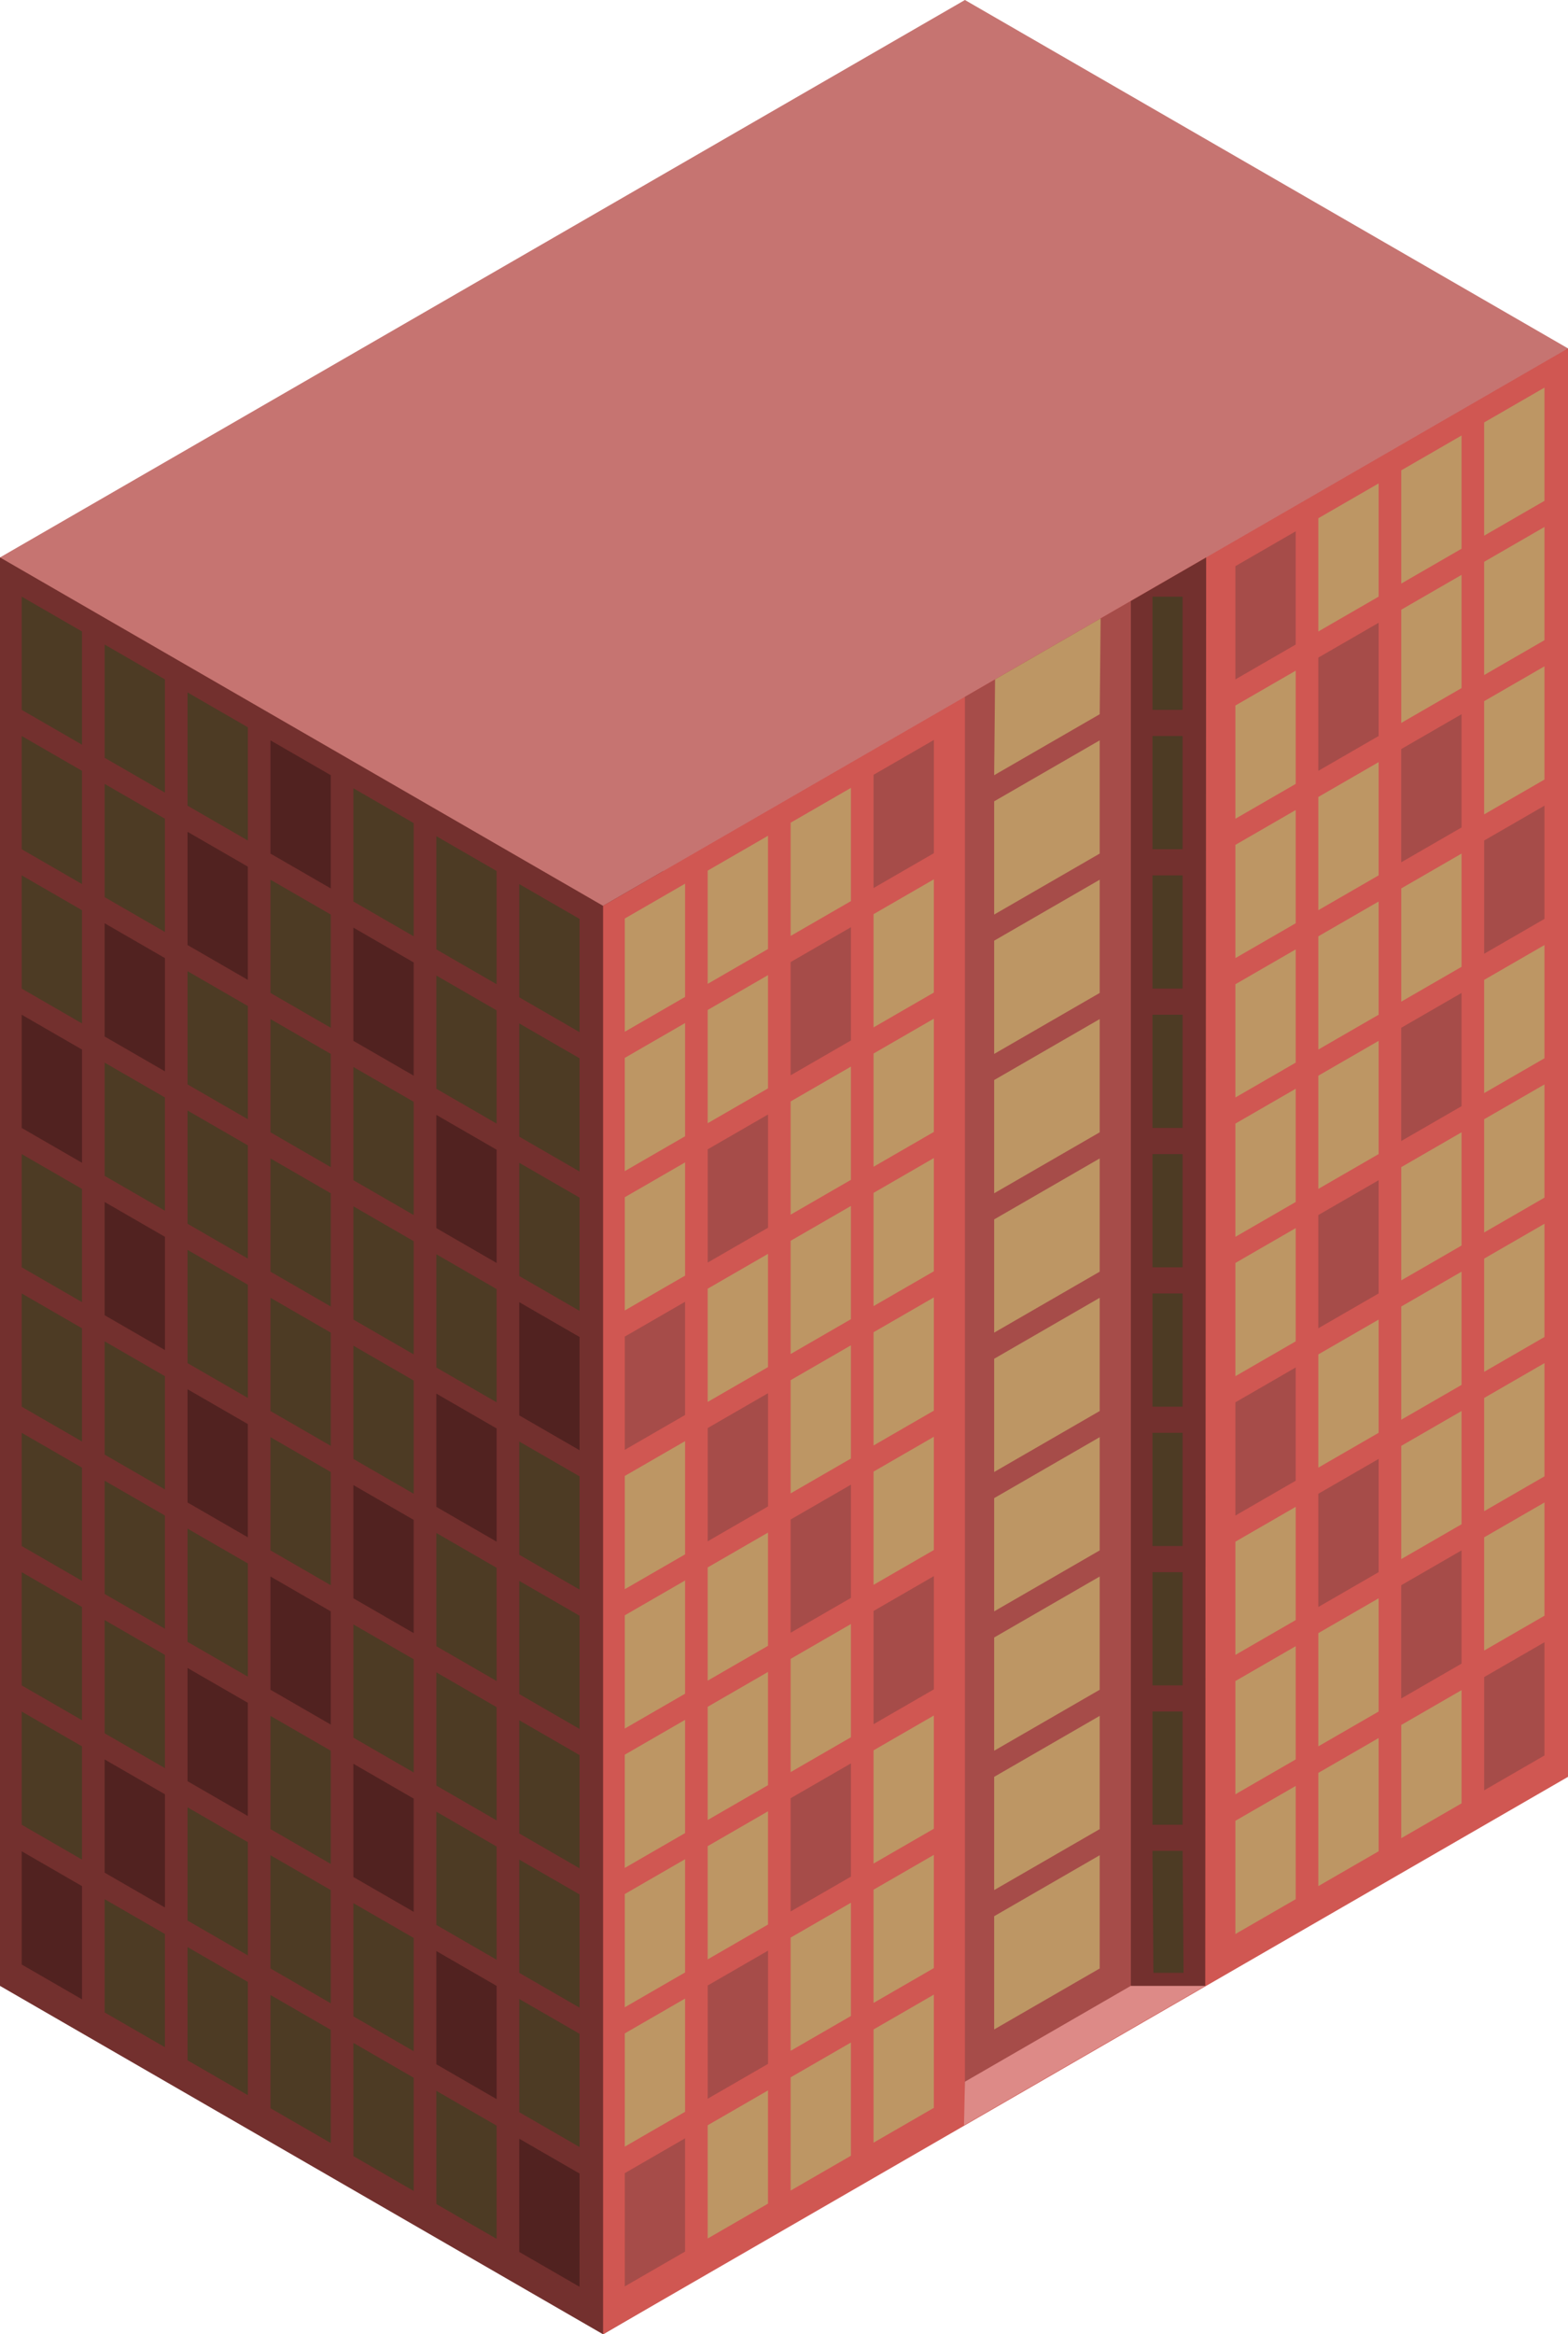<svg id="Layer_1" data-name="Layer 1" xmlns="http://www.w3.org/2000/svg" viewBox="0 0 260 386.825">
  <defs>
    <style>
      .top-dark {
        fill: #c67471;
      }

      .exterior-L-prim {
        fill: #73302e;
      }

      .exterior-R-prim {
        fill: #d05752;
      }

      .window-L-prim {
        fill: #4d3b24;
      }

      .exterior-L-dark {
        fill: #512220;
      }

      .window-R-prim {
        fill: #bd9664;
      }

      .exterior-R-dark {
        fill: #a64c49;
      }

      .top-prim {
        fill: #dd8a87;
      }
    </style>
  </defs>
  <title>Artboard 21</title>
  <g id="root">
    <path id="anchor_0_150.111_260.152" class="top-dark" d="M0,98.15V92.376L160,0,260,57.735v5.774L100,155.885Z"/>
    <path class="exterior-L-prim" d="M0,92.376V329.09l100,57.735,9.848-5.773L110,144.338l-10,5.773Z"/>
    <path class="exterior-R-prim" d="M100,150.111,260,57.735V294.449L100,386.825Z"/>
    <path class="window-L-prim" d="M3.598,98.872l10,5.773v18.764l-10-5.774Z"/>
    <path class="window-L-prim" d="M3.598,121.966l10,5.773v18.764l-10-5.774Z"/>
    <path class="window-L-prim" d="M3.598,145.06l10,5.773v18.764l-10-5.774Z"/>
    <path class="exterior-L-dark" d="M3.598,168.154l10,5.773v18.764l-10-5.774Z"/>
    <path class="window-L-prim" d="M3.598,191.248l10,5.773v18.764l-10-5.774Z"/>
    <path class="window-L-prim" d="M3.598,214.342l10,5.773v18.764l-10-5.774Z"/>
    <path class="window-L-prim" d="M3.598,237.436l10,5.773v18.764l-10-5.774Z"/>
    <path class="window-L-prim" d="M3.598,260.53l10,5.773v18.764l-10-5.773Z"/>
    <path class="window-L-prim" d="M3.598,283.624l10,5.773v18.764l-10-5.773Z"/>
    <path class="exterior-L-dark" d="M3.598,306.782l10,5.774V331.32l-10-5.774Z"/>
    <path class="window-L-prim" d="M31.098,114.749l10,5.773v18.764l-10-5.773Z"/>
    <path class="exterior-L-dark" d="M31.098,137.843l10,5.773V162.38l-10-5.773Z"/>
    <path class="window-L-prim" d="M31.098,160.937l10,5.773v18.764l-10-5.773Z"/>
    <path class="window-L-prim" d="M31.098,184.031l10,5.773v18.764l-10-5.773Z"/>
    <path class="window-L-prim" d="M31.098,207.125l10,5.773v18.764l-10-5.773Z"/>
    <path class="exterior-L-dark" d="M31.098,230.219l10,5.773v18.764l-10-5.773Z"/>
    <path class="window-L-prim" d="M31.098,253.313l10,5.773V277.85l-10-5.773Z"/>
    <path class="exterior-L-dark" d="M31.098,276.407l10,5.773v18.764l-10-5.773Z"/>
    <path class="window-L-prim" d="M31.098,299.501l10,5.773v18.764l-10-5.773Z"/>
    <path class="window-L-prim" d="M31.098,322.659l10,5.774v18.764l-10-5.774Z"/>
    <path class="window-L-prim" d="M58.598,130.626l10,5.773v18.764l-10-5.773Z"/>
    <path class="exterior-L-dark" d="M58.598,153.72l10,5.773v18.764l-10-5.773Z"/>
    <path class="window-L-prim" d="M58.598,176.814l10,5.773v18.764l-10-5.773Z"/>
    <path class="window-L-prim" d="M58.598,199.908l10,5.773v18.764l-10-5.773Z"/>
    <path class="window-L-prim" d="M58.598,223.002l10,5.773v18.764l-10-5.773Z"/>
    <path class="exterior-L-dark" d="M58.598,246.096l10,5.773v18.764l-10-5.773Z"/>
    <path class="window-L-prim" d="M58.598,269.19l10,5.773v18.764l-10-5.773Z"/>
    <path class="exterior-L-dark" d="M58.598,292.284l10,5.773v18.764l-10-5.773Z"/>
    <path class="window-L-prim" d="M58.598,315.378l10,5.773v18.764l-10-5.773Z"/>
    <path class="window-L-prim" d="M58.598,338.537l10,5.773v18.764l-10-5.774Z"/>
    <path class="window-L-prim" d="M86.098,146.503l10,5.773V171.04l-10-5.773Z"/>
    <path class="window-L-prim" d="M86.098,169.597l10,5.773v18.764l-10-5.773Z"/>
    <path class="window-L-prim" d="M86.098,192.691l10,5.773v18.764l-10-5.773Z"/>
    <path class="exterior-L-dark" d="M86.098,215.785l10,5.773v18.764l-10-5.773Z"/>
    <path class="window-L-prim" d="M86.098,238.879l10,5.773v18.764l-10-5.773Z"/>
    <path class="window-L-prim" d="M86.098,261.973l10,5.773V286.51l-10-5.773Z"/>
    <path class="window-L-prim" d="M86.098,285.067l10,5.774v18.763l-10-5.773Z"/>
    <path class="window-L-prim" d="M86.098,308.161l10,5.774v18.763l-10-5.773Z"/>
    <path class="window-L-prim" d="M86.098,331.255l10,5.774v18.763l-10-5.773Z"/>
    <path class="exterior-L-dark" d="M86.098,354.414l10,5.773v18.764l-10-5.773Z"/>
    <path class="window-L-prim" d="M17.348,106.81l10,5.774v18.763l-10-5.773Z"/>
    <path class="window-L-prim" d="M17.348,129.904l10,5.774v18.763l-10-5.773Z"/>
    <path class="exterior-L-dark" d="M17.348,152.998l10,5.774v18.764l-10-5.774Z"/>
    <path class="window-L-prim" d="M17.348,176.092l10,5.774V200.63l-10-5.774Z"/>
    <path class="exterior-L-dark" d="M17.348,199.186l10,5.774v18.764l-10-5.774Z"/>
    <path class="window-L-prim" d="M17.348,222.28l10,5.774v18.764l-10-5.774Z"/>
    <path class="window-L-prim" d="M17.348,245.374l10,5.774v18.764l-10-5.774Z"/>
    <path class="window-L-prim" d="M17.348,268.468l10,5.774v18.764l-10-5.774Z"/>
    <path class="exterior-L-dark" d="M17.348,291.562l10,5.774V316.1l-10-5.774Z"/>
    <path class="window-L-prim" d="M17.348,314.721l10,5.773v18.764l-10-5.773Z"/>
    <path class="exterior-L-dark" d="M44.848,122.687l10,5.774v18.764l-10-5.774Z"/>
    <path class="window-L-prim" d="M44.848,145.781l10,5.774v18.764l-10-5.774Z"/>
    <path class="window-L-prim" d="M44.848,168.875l10,5.774v18.764l-10-5.774Z"/>
    <path class="window-L-prim" d="M44.848,191.969l10,5.774v18.764l-10-5.774Z"/>
    <path class="window-L-prim" d="M44.848,215.063l10,5.774v18.764l-10-5.774Z"/>
    <path class="window-L-prim" d="M44.848,238.157l10,5.774v18.764l-10-5.774Z"/>
    <path class="exterior-L-dark" d="M44.848,261.251l10,5.774v18.764l-10-5.774Z"/>
    <path class="window-L-prim" d="M44.848,284.345l10,5.774v18.764l-10-5.774Z"/>
    <path class="window-L-prim" d="M44.848,307.439l10,5.774v18.764l-10-5.774Z"/>
    <path class="window-L-prim" d="M44.848,330.598l10,5.773v18.764l-10-5.773Z"/>
    <path class="window-L-prim" d="M72.348,138.564l10,5.774v18.764l-10-5.774Z"/>
    <path class="window-L-prim" d="M72.348,161.658l10,5.774v18.764l-10-5.774Z"/>
    <path class="exterior-L-dark" d="M72.348,184.752l10,5.774V209.29l-10-5.774Z"/>
    <path class="window-L-prim" d="M72.348,207.846l10,5.774v18.764l-10-5.774Z"/>
    <path class="exterior-L-dark" d="M72.348,230.94l10,5.774v18.764l-10-5.774Z"/>
    <path class="window-L-prim" d="M72.348,254.034l10,5.774v18.764l-10-5.774Z"/>
    <path class="window-L-prim" d="M72.348,277.128l10,5.774v18.764l-10-5.774Z"/>
    <path class="window-L-prim" d="M72.348,300.222l10,5.774V324.76l-10-5.774Z"/>
    <path class="exterior-L-dark" d="M72.348,323.316l10,5.774v18.764l-10-5.774Z"/>
    <path class="window-L-prim" d="M72.348,346.475l10,5.774v18.763l-10-5.773Z"/>
    <path class="window-R-prim" d="M141.098,130.561l-10,5.774v18.764l10-5.774Z"/>
    <path class="exterior-R-dark" d="M141.098,153.655l-10,5.774v18.764l10-5.774Z"/>
    <path class="window-R-prim" d="M141.098,176.749l-10,5.774v18.764l10-5.774Z"/>
    <path class="window-R-prim" d="M141.098,199.843l-10,5.774v18.764l10-5.774Z"/>
    <path class="window-R-prim" d="M141.098,222.937l-10,5.774v18.764l10-5.774Z"/>
    <path class="exterior-R-dark" d="M141.098,246.031l-10,5.774v18.764l10-5.774Z"/>
    <path class="window-R-prim" d="M141.098,269.125l-10,5.774v18.764l10-5.774Z"/>
    <path class="exterior-R-dark" d="M141.098,292.219l-10,5.774v18.764l10-5.774Z"/>
    <path class="window-R-prim" d="M141.098,315.313l-10,5.774v18.764l10-5.774Z"/>
    <path class="window-R-prim" d="M141.098,338.472l-10,5.773V363.009l10-5.773Z"/>
    <path class="window-R-prim" d="M113.598,146.438l-10,5.774v18.764l10-5.774Z"/>
    <path class="window-R-prim" d="M113.598,169.532l-10,5.774V194.07l10-5.774Z"/>
    <path class="window-R-prim" d="M113.598,192.626l-10,5.774v18.764l10-5.774Z"/>
    <path class="exterior-R-dark" d="M113.598,215.72l-10,5.774v18.764l10-5.774Z"/>
    <path class="window-R-prim" d="M113.598,238.814l-10,5.774v18.764l10-5.774Z"/>
    <path class="window-R-prim" d="M113.598,261.908l-10,5.774v18.764l10-5.774Z"/>
    <path class="window-R-prim" d="M113.598,285.002l-10,5.774V309.54l10-5.774Z"/>
    <path class="window-R-prim" d="M113.598,308.096l-10,5.774v18.764l10-5.774Z"/>
    <path class="window-R-prim" d="M113.598,331.19l-10,5.774v18.764l10-5.774Z"/>
    <path class="exterior-R-dark" d="M113.598,354.349l-10,5.774v18.763l10-5.773Z"/>
    <path class="exterior-R-dark" d="M154.848,122.623l-10,5.773V147.16l10-5.773Z"/>
    <path class="window-R-prim" d="M154.848,145.717l-10,5.773v18.764l10-5.773Z"/>
    <path class="window-R-prim" d="M154.848,168.811l-10,5.773v18.764l10-5.773Z"/>
    <path class="window-R-prim" d="M154.848,191.905l-10,5.773v18.764l10-5.773Z"/>
    <path class="window-R-prim" d="M154.848,214.999l-10,5.773v18.764l10-5.773Z"/>
    <path class="window-R-prim" d="M154.848,238.093l-10,5.773V262.63l10-5.773Z"/>
    <path class="exterior-R-dark" d="M154.848,261.187l-10,5.773v18.764l10-5.773Z"/>
    <path class="window-R-prim" d="M154.848,284.281l-10,5.773v18.764l10-5.773Z"/>
    <path class="window-R-prim" d="M154.848,307.375l-10,5.773v18.764l10-5.773Z"/>
    <path class="window-R-prim" d="M154.848,330.533l-10,5.774v18.764l10-5.774Z"/>
    <path class="window-R-prim" d="M127.348,138.5l-10,5.773v18.764l10-5.773Z"/>
    <path class="window-R-prim" d="M127.348,161.594l-10,5.773v18.764l10-5.773Z"/>
    <path class="exterior-R-dark" d="M127.348,184.688l-10,5.773v18.764l10-5.773Z"/>
    <path class="window-R-prim" d="M127.348,207.782l-10,5.773v18.764l10-5.773Z"/>
    <path class="exterior-R-dark" d="M127.348,230.876l-10,5.773v18.764l10-5.773Z"/>
    <path class="window-R-prim" d="M127.348,253.97l-10,5.773v18.764l10-5.773Z"/>
    <path class="window-R-prim" d="M127.348,277.064l-10,5.773v18.764l10-5.773Z"/>
    <path class="window-R-prim" d="M127.348,300.158l-10,5.773v18.764l10-5.773Z"/>
    <path class="exterior-R-dark" d="M127.348,323.252l-10,5.773v18.764l10-5.773Z"/>
    <path class="window-R-prim" d="M127.348,346.41l-10,5.774v18.764l10-5.774Z"/>
    <path class="window-R-prim" d="M256.098,64.231l-10,5.773V88.768l10-5.774Z"/>
    <path class="window-R-prim" d="M256.098,87.325l-10,5.773v18.764l10-5.774Z"/>
    <path class="window-R-prim" d="M256.098,110.419l-10,5.773v18.764l10-5.774Z"/>
    <path class="exterior-R-dark" d="M256.098,133.513l-10,5.773V158.05l10-5.774Z"/>
    <path class="window-R-prim" d="M256.098,156.607l-10,5.773v18.764l10-5.774Z"/>
    <path class="window-R-prim" d="M256.098,179.701l-10,5.773v18.764l10-5.774Z"/>
    <path class="window-R-prim" d="M256.098,202.795l-10,5.773v18.764l10-5.774Z"/>
    <path class="window-R-prim" d="M256.098,225.889l-10,5.773v18.764l10-5.774Z"/>
    <path class="window-R-prim" d="M256.098,248.983l-10,5.773V273.52l10-5.773Z"/>
    <path class="exterior-R-dark" d="M256.098,272.141l-10,5.774v18.764l10-5.774Z"/>
    <path class="window-R-prim" d="M228.598,80.108l-10,5.773v18.764l10-5.773Z"/>
    <path class="exterior-R-dark" d="M228.598,103.202l-10,5.773v18.764l10-5.773Z"/>
    <path class="window-R-prim" d="M228.598,126.296l-10,5.773v18.764l10-5.773Z"/>
    <path class="window-R-prim" d="M228.598,149.39l-10,5.773v18.764l10-5.773Z"/>
    <path class="window-R-prim" d="M228.598,172.484l-10,5.773v18.764l10-5.773Z"/>
    <path class="exterior-R-dark" d="M228.598,195.578l-10,5.773v18.764l10-5.773Z"/>
    <path class="window-R-prim" d="M228.598,218.672l-10,5.773v18.764l10-5.773Z"/>
    <path class="exterior-R-dark" d="M228.598,241.766l-10,5.773v18.764l10-5.773Z"/>
    <path class="window-R-prim" d="M228.598,264.86l-10,5.773v18.764l10-5.773Z"/>
    <path class="window-R-prim" d="M228.598,288.018l-10,5.774v18.764l10-5.774Z"/>
    <path class="window-R-prim" d="M242.348,72.169l-10,5.774V96.706l10-5.773Z"/>
    <path class="window-R-prim" d="M242.348,95.263l-10,5.774V119.8l10-5.773Z"/>
    <path class="exterior-R-dark" d="M242.348,118.357l-10,5.774v18.763l10-5.773Z"/>
    <path class="window-R-prim" d="M242.348,141.451l-10,5.774v18.764l10-5.774Z"/>
    <path class="exterior-R-dark" d="M242.348,164.545l-10,5.774v18.764l10-5.774Z"/>
    <path class="window-R-prim" d="M242.348,187.639l-10,5.774v18.764l10-5.774Z"/>
    <path class="window-R-prim" d="M242.348,210.733l-10,5.774v18.764l10-5.774Z"/>
    <path class="window-R-prim" d="M242.348,233.827l-10,5.774v18.764l10-5.774Z"/>
    <path class="exterior-R-dark" d="M242.348,256.921l-10,5.774v18.764l10-5.774Z"/>
    <path class="window-R-prim" d="M242.348,280.08l-10,5.773v18.764l10-5.773Z"/>
    <path class="exterior-R-dark" d="M214.848,88.046l-10,5.774v18.764l10-5.774Z"/>
    <path class="window-R-prim" d="M214.848,111.14l-10,5.774v18.764l10-5.774Z"/>
    <path class="window-R-prim" d="M214.848,134.234l-10,5.774v18.764l10-5.774Z"/>
    <path class="window-R-prim" d="M214.848,157.328l-10,5.774v18.764l10-5.774Z"/>
    <path class="window-R-prim" d="M214.848,180.422l-10,5.774V204.96l10-5.774Z"/>
    <path class="window-R-prim" d="M214.848,203.516l-10,5.774v18.764l10-5.774Z"/>
    <path class="exterior-R-dark" d="M214.848,226.61l-10,5.774v18.764l10-5.774Z"/>
    <path class="window-R-prim" d="M214.848,249.704l-10,5.774v18.764l10-5.774Z"/>
    <path class="window-R-prim" d="M214.848,272.798l-10,5.774v18.764l10-5.774Z"/>
    <path class="window-R-prim" d="M214.848,295.957l-10,5.773v18.764l10-5.773Z"/>
    <path class="exterior-L-prim" d="M200,92.376l-12.5,7.217V331.977l12.348-2.887Z"/>
    <path class="exterior-R-dark" d="M187.5,331.977,160,347.854V115.47l27.5-15.877Z"/>
    <path class="window-R-prim" d="M182.348,168.875l-17.5,10.104v18.764l17.5-10.104Z"/>
    <path class="window-R-prim" d="M182.348,261.251l-17.5,10.104v18.764l17.5-10.104Z"/>
    <path class="window-R-prim" d="M182.348,122.687l-17.5,10.104v18.764l17.5-10.104Z"/>
    <path class="window-R-prim" d="M182.348,215.063l-17.5,10.104v18.764l17.5-10.104Z"/>
    <path class="window-R-prim" d="M182.348,307.439l-17.5,10.104v18.764l17.5-10.104Z"/>
    <path class="window-R-prim" d="M182.5,102.48,165,112.584l-.152,15.877,17.5-10.104Z"/>
    <path class="window-R-prim" d="M182.348,191.969l-17.5,10.104v18.764l17.5-10.104Z"/>
    <path class="window-R-prim" d="M182.348,284.345l-17.5,10.104v18.764l17.5-10.104Z"/>
    <path class="window-R-prim" d="M182.348,145.781l-17.5,10.104v18.764l17.5-10.104Z"/>
    <path class="window-R-prim" d="M182.348,238.157l-17.5,10.104v18.764l17.5-10.104Z"/>
    <path class="window-L-prim" d="M196.098,121.966h-5v18.763h5Z"/>
    <path class="window-L-prim" d="M196.098,168.154h-5v18.763h5Z"/>
    <path class="window-L-prim" d="M196.098,214.342h-5v18.764h5Z"/>
    <path class="window-L-prim" d="M196.098,260.53h-5v18.764h5Z"/>
    <path class="window-L-prim" d="M196.098,306.718h-5l.152,20.207h5Z"/>
    <path class="window-L-prim" d="M196.098,98.872h-5v18.763h5Z"/>
    <path class="window-L-prim" d="M196.098,145.06h-5v18.763h5Z"/>
    <path class="window-L-prim" d="M196.098,191.248h-5v18.763h5Z"/>
    <path class="window-L-prim" d="M196.098,237.436h-5V256.2h5Z"/>
    <path class="window-L-prim" d="M196.098,283.624h-5v18.764h5Z"/>
    <path class="top-prim" d="M160,344.967l-.152,7.217,40-23.094H187.5Z"/>
  </g>
</svg>
